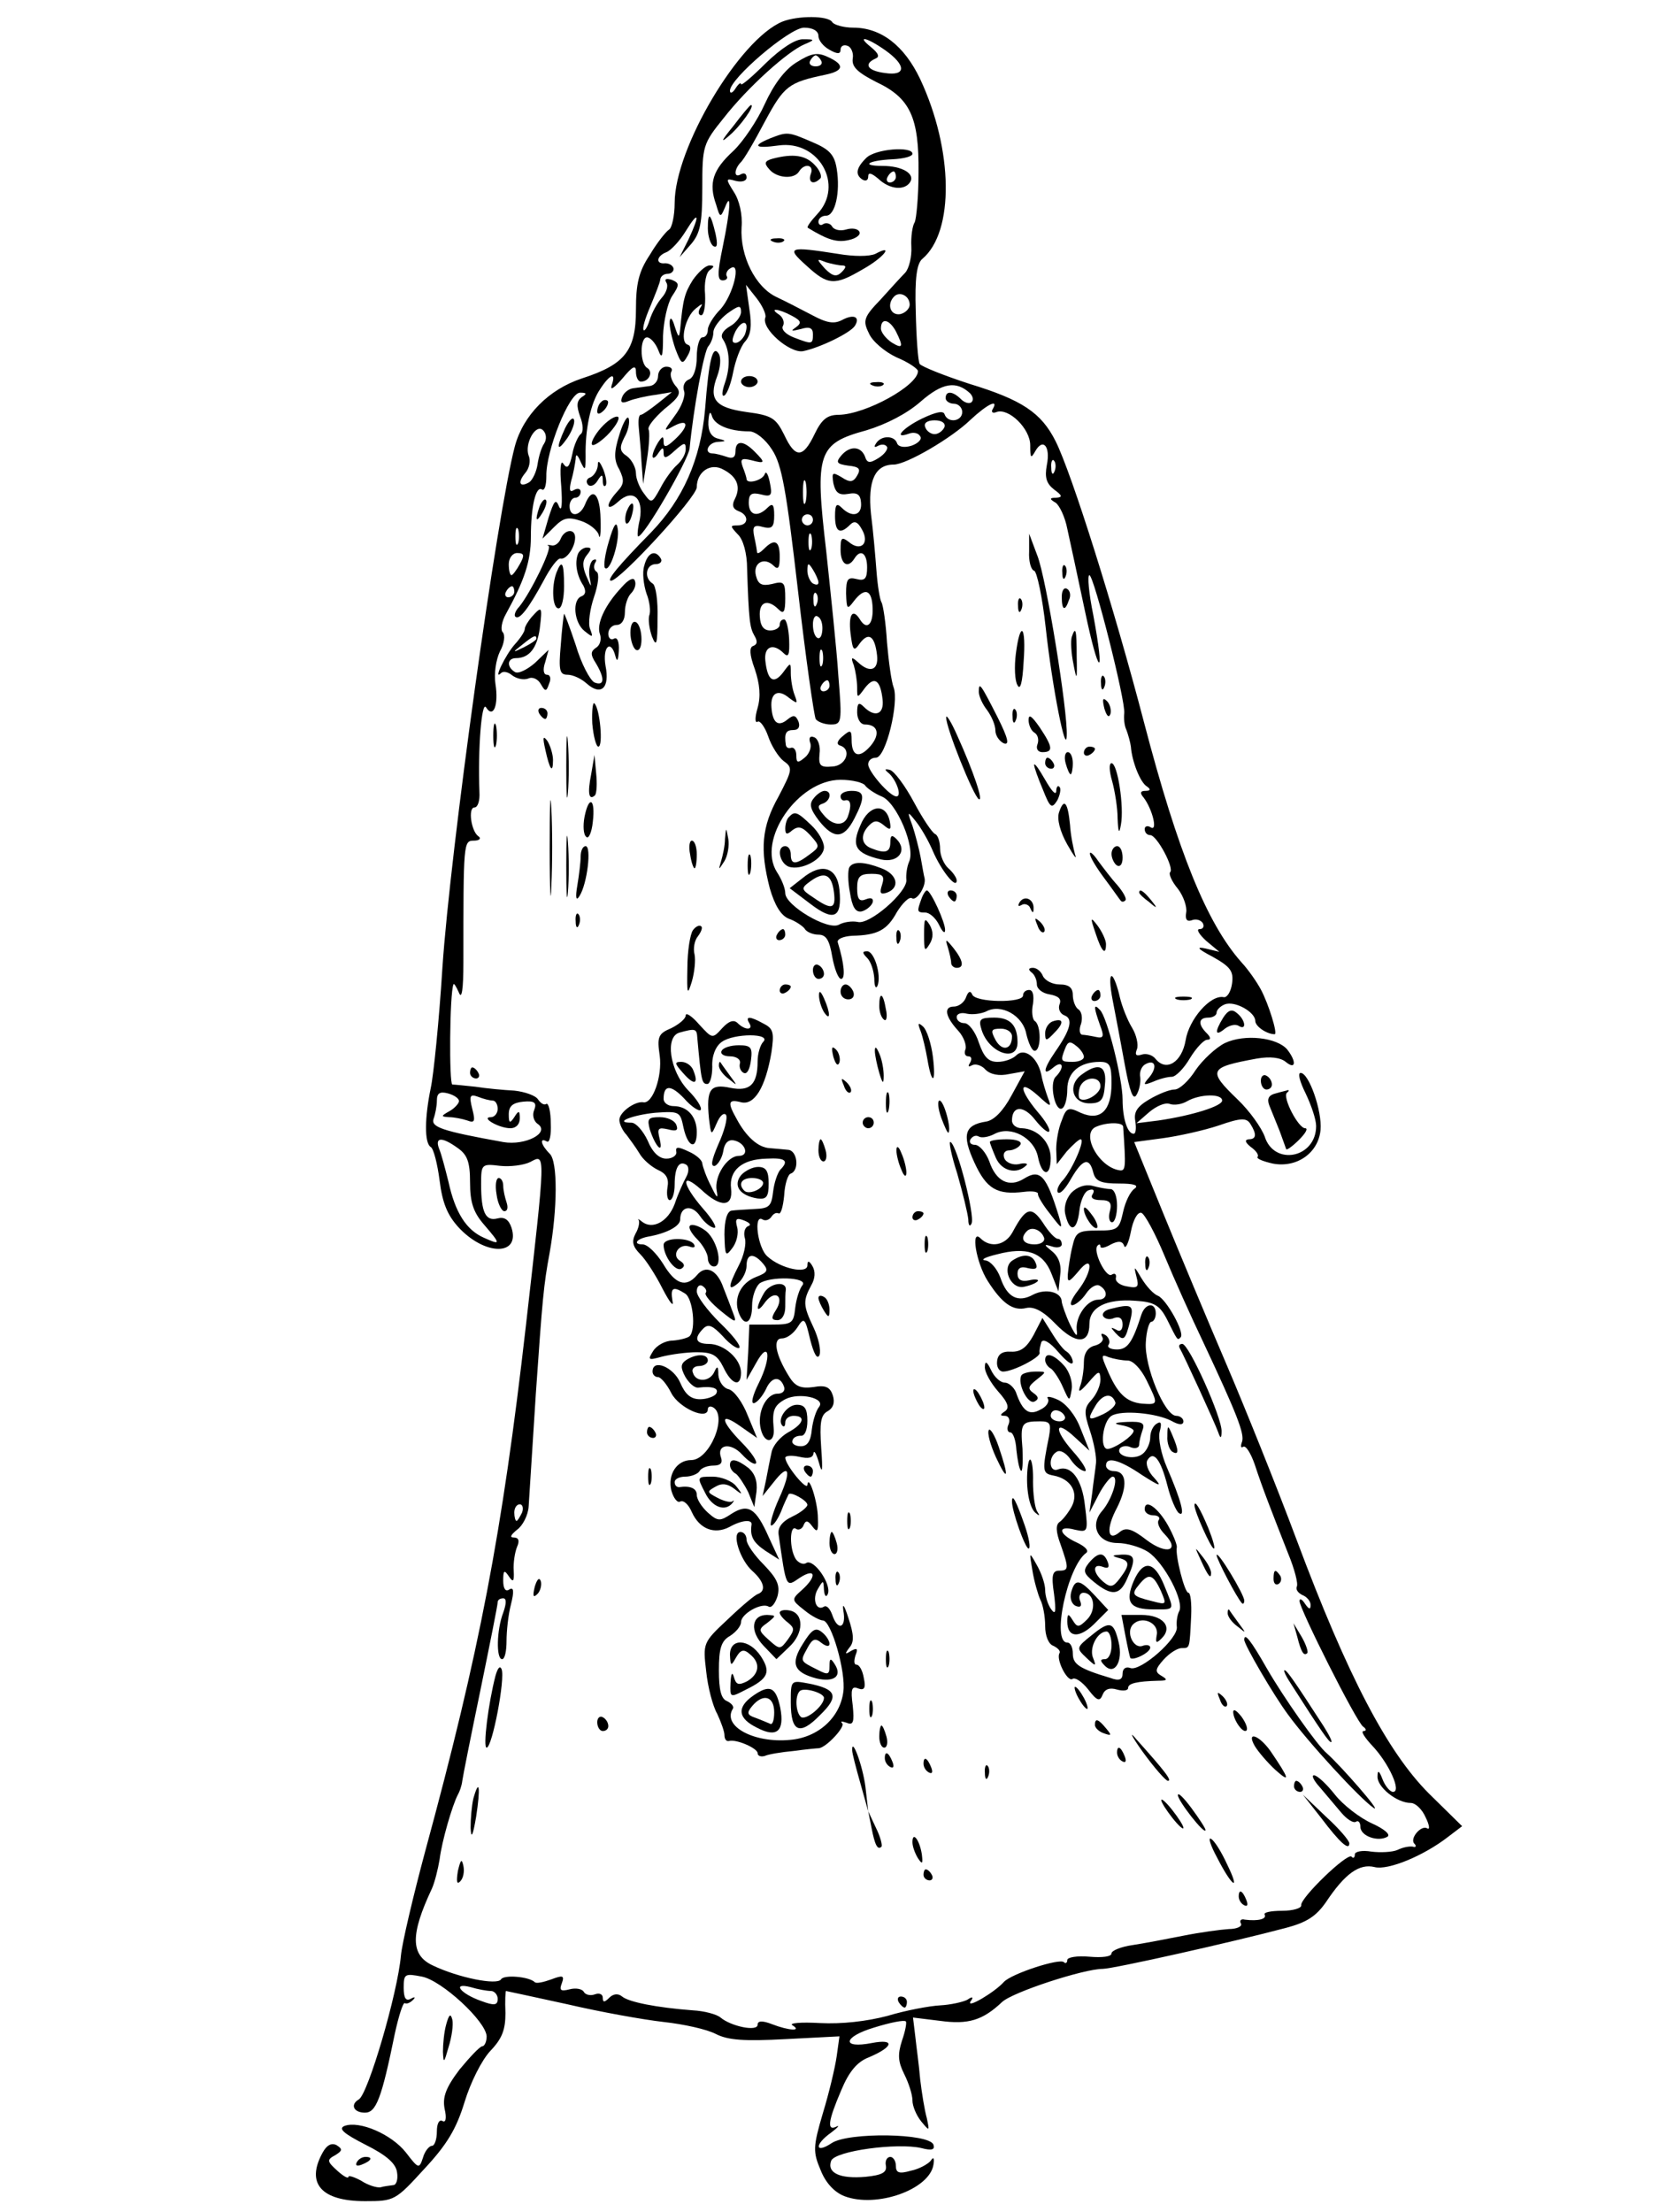 <?xml version="1.0" standalone="no"?>
<!DOCTYPE svg PUBLIC "-//W3C//DTD SVG 20010904//EN"
 "http://www.w3.org/TR/2001/REC-SVG-20010904/DTD/svg10.dtd">
<svg version="1.0" xmlns="http://www.w3.org/2000/svg"
 width="300pt" height="400pt" viewBox="0 0 300 400"
 preserveAspectRatio="xMidYMid meet">
<g transform="translate(0,400) scale(0.1,-0.1)"
fill="#000000" stroke="none">
<path d="M1415 3961 c-78 -32 -195 -229 -195 -328 0 -23 -5 -45 -10 -48 -6 -4
-22 -24 -35 -46 -20 -30 -25 -52 -25 -99 0 -74 -20 -99 -97 -124 -61 -20 -107
-67 -122 -123 -32 -121 -117 -732 -131 -943 -6 -96 -16 -194 -21 -217 -11 -53
-12 -100 0 -107 5 -3 12 -30 16 -61 5 -40 14 -62 34 -84 48 -52 112 -52 96 -1
-5 15 -13 20 -25 17 -22 -6 -30 11 -30 62 0 36 1 37 34 33 18 -2 43 1 55 7 28
15 28 21 -8 -296 -43 -376 -84 -590 -182 -950 -22 -82 -42 -167 -44 -189 -6
-68 -59 -249 -76 -260 -16 -9 -10 -24 11 -24 20 0 30 25 54 143 7 32 15 57 18
55 4 -2 10 1 15 6 5 5 3 6 -4 2 -9 -5 -13 1 -13 20 0 25 2 26 33 20 36 -7 116
-81 117 -108 0 -10 -4 -18 -8 -18 -4 0 -22 -19 -41 -42 -25 -33 -31 -50 -27
-71 4 -17 2 -26 -4 -22 -6 3 -10 -5 -10 -19 0 -14 -4 -26 -9 -26 -5 0 -13 -10
-16 -21 -7 -21 -8 -21 -31 9 -26 33 -84 58 -111 48 -12 -5 -1 -14 38 -34 38
-19 55 -34 57 -50 2 -12 -1 -23 -7 -23 -6 -1 -17 -2 -23 -4 -7 -1 -23 4 -35
12 -13 7 -23 10 -23 7 0 -4 -9 1 -20 11 -19 17 -19 20 -4 28 13 8 14 11 3 18
-9 5 -18 1 -26 -14 -30 -55 -2 -87 77 -87 53 0 55 1 107 58 41 44 58 72 73
121 11 36 31 76 47 93 21 22 27 38 27 68 -1 22 0 40 1 40 1 0 51 -11 111 -24
60 -14 138 -28 174 -32 36 -4 78 -13 95 -22 22 -11 51 -13 126 -9 l97 5 -5
-36 c-3 -21 -14 -67 -25 -103 -18 -61 -18 -70 -4 -103 9 -23 25 -40 43 -47 58
-22 154 12 161 57 2 12 0 15 -5 7 -5 -6 -21 -15 -36 -18 -21 -6 -27 -4 -27 9
0 9 -5 16 -10 16 -6 0 -10 -7 -8 -16 2 -12 -7 -17 -37 -20 -46 -4 -70 7 -62
29 7 18 120 33 163 23 19 -5 25 -3 22 6 -7 21 -154 23 -184 3 -30 -20 -32 -3
-1 19 12 9 16 14 10 11 -18 -9 -16 9 8 65 14 34 29 52 50 60 45 19 48 34 6 26
-56 -11 -53 11 4 28 29 9 54 14 57 11 2 -2 -1 -18 -7 -35 -8 -25 -7 -38 4 -60
8 -16 15 -37 15 -48 0 -10 7 -27 16 -38 15 -18 15 -18 10 6 -4 14 -9 45 -12
70 -2 25 -7 60 -9 79 l-4 33 49 -6 c51 -7 77 1 112 34 19 18 148 60 182 60 19
0 237 49 331 74 38 10 55 21 73 47 34 51 60 70 88 63 24 -6 88 20 133 55 l25
19 -60 59 c-75 75 -147 212 -239 458 -37 99 -95 243 -128 320 -33 77 -84 199
-113 270 l-53 130 52 7 c29 4 74 14 101 23 40 14 50 14 57 3 12 -19 11 -28 -3
-28 -8 -1 -6 -6 4 -14 10 -7 15 -15 12 -18 -2 -3 10 -8 28 -12 43 -8 82 19 86
61 3 34 -21 103 -36 103 -6 0 -1 -17 9 -37 10 -21 19 -47 19 -59 0 -58 -76
-73 -93 -19 -6 16 -27 46 -49 67 -55 53 -52 58 35 74 24 4 42 2 52 -6 18 -15
20 0 3 22 -18 22 -77 29 -113 12 -16 -8 -40 -30 -53 -49 -12 -19 -29 -35 -38
-35 -9 0 -29 -8 -46 -18 -22 -13 -28 -23 -25 -39 2 -13 1 -23 -3 -23 -11 0
-20 27 -20 62 0 37 -28 150 -41 162 -12 13 -11 4 0 -27 8 -21 7 -25 -7 -22 -9
2 -21 4 -25 4 -5 1 -6 10 -2 20 3 11 1 22 -5 26 -5 3 -10 15 -10 26 0 13 -7
19 -24 19 -13 0 -26 7 -30 15 -3 8 -11 15 -18 15 -8 0 -9 -3 -3 -8 6 -4 10
-14 10 -22 0 -8 10 -16 23 -18 16 -3 22 -8 18 -18 -3 -8 1 -17 9 -20 16 -6 11
-26 -17 -66 -22 -32 -23 -45 -3 -28 17 14 21 0 4 -17 -12 -12 -1 -65 12 -57 5
3 9 18 9 34 0 31 22 50 59 50 18 0 21 -6 21 -39 0 -49 -20 -69 -56 -53 -22 11
-26 9 -34 -14 -6 -14 -10 -37 -10 -52 l1 -27 18 23 c11 12 22 22 25 22 9 0
-14 -53 -31 -73 -9 -9 -13 -20 -10 -23 4 -4 14 7 24 25 21 36 33 39 40 11 4
-16 14 -20 47 -20 26 0 36 -3 28 -9 -8 -5 -17 -24 -21 -42 -7 -32 -10 -34 -46
-34 -36 0 -40 -3 -46 -30 -4 -16 -7 -38 -8 -49 -1 -16 2 -15 19 5 27 34 27 1
-1 -35 -11 -14 -16 -26 -10 -26 5 0 17 9 25 21 8 12 19 18 25 14 15 -9 14 -25
-3 -25 -20 0 -41 -30 -39 -54 2 -15 -1 -13 -12 9 -8 17 -14 35 -15 41 0 18
-29 25 -52 13 -27 -15 -47 -5 -59 31 -6 16 -18 30 -27 31 -10 1 0 6 21 11 53
14 83 4 98 -34 l13 -33 3 28 c3 19 -2 34 -14 44 -16 13 -16 14 0 9 9 -3 17 -1
17 4 0 6 -3 10 -7 10 -5 0 -17 13 -27 29 -21 31 -31 28 -55 -17 -13 -24 -40
-29 -58 -11 -18 18 -8 -44 13 -77 26 -41 46 -55 70 -49 14 3 31 -6 53 -29 36
-37 61 -37 61 0 0 30 30 46 83 42 34 -2 44 -8 57 -33 20 -40 19 -39 25 -33 8
8 -26 69 -41 75 -8 3 -21 17 -30 32 -13 22 -14 23 -9 3 5 -19 3 -22 -17 -18
-13 2 -22 9 -20 16 1 6 -2 9 -8 5 -10 -6 -35 44 -25 53 3 3 5 2 5 -2 0 -4 9
-2 19 4 14 7 21 6 24 -3 2 -6 8 5 12 26 4 21 12 36 19 34 6 -2 25 -37 42 -78
17 -41 48 -110 69 -154 62 -132 76 -168 71 -182 -3 -8 -2 -12 2 -9 5 3 14 -12
21 -32 14 -43 31 -86 60 -160 12 -29 19 -56 16 -61 -2 -5 2 -11 10 -15 8 -3
15 -11 15 -18 0 -9 -3 -8 -10 2 -5 8 -10 11 -10 5 0 -14 103 -219 115 -227 6
-4 6 -8 1 -8 -6 0 2 -12 16 -27 30 -32 53 -83 37 -83 -5 0 -14 10 -19 23 -6
16 -9 17 -9 5 -1 -19 35 -48 60 -48 9 0 21 -12 27 -26 7 -14 8 -23 3 -20 -11
7 -33 -19 -23 -28 4 -4 2 -7 -3 -5 -6 1 -18 -1 -28 -6 -9 -4 -31 -5 -47 -3
-17 3 -30 0 -30 -5 0 -6 -3 -8 -6 -4 -8 7 -93 -75 -91 -88 1 -5 -14 -10 -35
-10 -20 0 -34 -3 -31 -7 4 -8 -12 -12 -36 -9 -7 2 -10 -2 -7 -7 3 -5 -7 -10
-22 -10 -15 -1 -52 -6 -82 -12 -30 -6 -72 -14 -92 -17 -21 -3 -38 -10 -38 -15
0 -6 -17 -8 -40 -6 -22 2 -40 -1 -40 -6 0 -5 -3 -7 -6 -4 -7 8 -96 -21 -109
-36 -16 -18 -68 -49 -60 -35 6 8 4 10 -6 3 -8 -4 -30 -9 -49 -10 -19 -1 -62
-9 -95 -19 -38 -10 -83 -15 -122 -13 -35 2 -57 0 -50 -4 18 -11 -6 -10 -37 2
-18 7 -26 6 -26 -1 0 -13 -48 -3 -67 13 -7 6 -30 12 -50 13 -66 5 -116 15
-128 25 -7 6 -16 5 -23 -2 -9 -9 -12 -9 -12 0 0 6 -6 9 -14 6 -8 -3 -17 -1
-20 4 -3 6 -15 8 -26 5 -16 -4 -19 -2 -14 11 5 14 2 15 -19 7 -14 -5 -27 -8
-30 -5 -10 10 -56 14 -61 5 -7 -11 -77 3 -123 25 -41 19 -41 56 -2 139 5 11
11 35 14 53 4 33 23 98 33 117 3 5 7 16 8 25 1 8 16 83 33 165 17 83 31 153
31 158 0 4 4 7 10 7 6 0 6 -9 0 -26 -12 -31 -13 -84 -2 -84 5 0 8 15 8 33 0
17 3 47 8 66 6 24 5 32 -3 27 -7 -5 -11 2 -11 16 0 19 2 20 10 8 8 -12 10 -10
9 10 -1 14 2 33 6 43 5 11 3 17 -6 17 -8 0 -5 5 6 14 10 7 20 26 21 42 1 16 7
108 13 204 12 172 14 196 25 255 14 79 15 165 0 179 -16 16 -19 30 -5 22 5 -3
8 12 7 33 0 21 -4 37 -8 35 -4 -3 -10 1 -15 8 -4 7 -24 14 -43 16 -19 1 -51 4
-70 7 -19 2 -38 4 -42 4 -6 1 -5 164 2 181 1 3 5 -4 10 -15 5 -13 8 6 8 55 0
217 0 220 19 220 10 0 14 4 8 8 -13 9 -19 52 -7 52 6 0 10 12 9 28 -3 78 4
166 12 153 13 -21 23 4 17 42 -3 19 1 44 8 59 8 14 10 30 5 35 -4 4 -2 19 6
33 33 60 45 95 45 139 0 55 9 93 20 86 5 -3 8 8 8 24 -1 45 41 151 61 151 12
0 13 -2 3 -8 -9 -7 -10 -15 -3 -35 6 -15 6 -29 1 -32 -4 -3 -12 -19 -15 -36
-5 -23 -9 -28 -16 -18 -5 9 -7 -7 -4 -41 2 -30 1 -47 -4 -36 -6 15 -9 11 -19
-20 l-11 -38 21 21 c17 17 25 19 49 11 15 -5 30 -17 32 -26 2 -9 4 4 3 30 -1
46 -15 59 -28 26 -9 -22 -28 -24 -28 -3 0 8 5 15 10 15 6 0 10 5 10 11 0 5 -5
7 -12 3 -8 -5 -9 0 -5 17 4 13 7 31 8 39 0 10 3 9 9 -5 8 -17 9 -16 9 10 -1
49 9 96 26 121 18 28 30 32 21 7 -3 -10 5 -4 19 12 19 23 25 26 25 13 0 -10 4
-18 9 -18 15 0 23 18 11 25 -13 8 -13 55 0 55 6 0 15 -10 20 -22 7 -19 9 -14
9 25 1 26 8 58 16 71 14 21 14 24 0 30 -10 3 -14 2 -10 -5 4 -6 0 -18 -8 -27
-8 -9 -18 -27 -22 -40 -4 -13 -9 -21 -11 -19 -3 3 3 22 12 43 9 22 18 44 18
49 1 6 7 10 14 10 6 0 11 5 10 10 -2 6 -9 9 -15 9 -18 -2 -16 13 2 20 8 3 24
20 35 38 24 39 26 30 5 -15 l-16 -32 21 24 c16 19 20 37 20 101 0 76 1 80 39
127 43 55 115 120 146 133 19 8 19 9 -2 9 -14 1 -40 -16 -68 -43 -25 -25 -45
-42 -45 -38 0 4 -5 0 -10 -8 -5 -8 -10 -10 -10 -4 0 22 108 114 134 114 16 0
26 -6 26 -15 0 -8 9 -19 20 -25 14 -8 20 -8 20 0 0 7 6 10 13 7 6 -2 11 -13 9
-23 -2 -15 9 -25 42 -42 62 -29 78 -64 77 -164 0 -44 -4 -84 -7 -90 -4 -6 -7
-26 -6 -44 1 -18 -4 -39 -11 -47 -7 -7 -27 -29 -45 -49 -30 -31 -32 -38 -21
-60 6 -15 29 -34 50 -44 22 -9 39 -21 39 -25 0 -26 -94 -78 -143 -79 -21 0
-31 -8 -44 -35 -21 -44 -35 -44 -55 -1 -15 30 -22 35 -68 41 -57 8 -69 23 -53
65 6 16 7 33 3 40 -11 18 -18 -9 -25 -100 -8 -91 -40 -163 -98 -223 -59 -60
-81 -87 -72 -87 16 0 155 151 155 169 0 28 25 45 48 32 25 -13 32 -31 21 -53
-6 -11 -4 -18 6 -22 20 -7 19 -26 -1 -26 -14 0 -14 -1 0 -16 10 -9 17 -35 17
-62 3 -94 5 -107 13 -121 6 -10 6 -16 -2 -19 -7 -2 -7 -15 3 -42 9 -27 11 -49
5 -70 -5 -17 -5 -28 0 -25 4 3 13 -9 19 -26 6 -18 19 -38 28 -45 17 -12 16
-16 -9 -64 -31 -55 -34 -96 -16 -166 9 -31 20 -49 34 -55 12 -4 25 -13 29 -18
3 -6 15 -11 25 -11 14 0 20 -10 25 -40 4 -22 11 -40 16 -40 8 0 6 27 -6 66 -2
6 10 11 26 12 46 1 63 10 81 43 10 16 22 28 27 25 8 -6 26 21 23 36 -1 3 -4
20 -7 37 -3 16 -10 43 -15 58 -10 27 -9 27 6 8 9 -11 23 -35 31 -54 15 -35 43
-70 43 -53 0 5 -7 15 -15 22 -8 7 -15 23 -15 35 0 13 -4 25 -9 27 -5 2 -22 27
-38 57 -16 30 -36 57 -44 59 -9 2 -10 1 -3 -5 14 -11 26 -43 15 -43 -12 0 -51
45 -51 58 0 7 6 12 14 12 18 0 42 100 32 127 -4 10 -9 47 -12 81 -2 35 -7 68
-10 73 -3 5 -7 30 -9 56 -2 27 -6 73 -10 104 -6 59 7 89 41 89 23 0 105 48
139 81 30 28 52 39 40 19 -3 -5 0 -8 7 -5 22 8 61 -30 61 -60 0 -23 1 -25 9
-11 14 25 28 9 21 -25 -4 -22 -1 -33 13 -44 15 -11 16 -14 4 -15 -12 0 -13 -2
-1 -9 7 -5 17 -26 21 -47 5 -22 19 -88 32 -149 25 -119 37 -126 15 -7 -8 39
-11 72 -7 72 8 0 66 -229 63 -250 -1 -8 0 -22 4 -30 3 -8 7 -22 8 -30 2 -27
17 -65 29 -72 7 -5 7 -8 -3 -8 -9 0 -10 -4 -3 -12 16 -21 26 -62 13 -54 -6 4
-11 2 -11 -3 0 -6 4 -11 10 -11 12 0 44 -60 36 -67 -3 -3 3 -17 14 -30 10 -13
17 -33 15 -43 -2 -12 1 -17 10 -14 7 3 16 1 20 -5 3 -6 1 -11 -6 -11 -6 0 -1
-9 12 -21 l24 -20 -25 6 c-18 4 -14 -1 13 -15 32 -18 38 -26 35 -48 -2 -15 -9
-26 -15 -25 -24 5 -63 -40 -69 -78 -7 -40 -35 -57 -54 -34 -6 8 -18 11 -26 8
-10 -3 -12 0 -8 10 3 8 -1 26 -9 39 -8 13 -18 38 -22 55 -4 18 -10 35 -14 38
-5 2 -4 -17 1 -43 5 -26 15 -78 22 -117 9 -49 15 -65 21 -55 5 8 8 22 7 32 -2
9 2 19 8 23 18 11 24 -3 9 -22 -13 -15 -12 -16 6 -9 11 5 26 9 34 9 7 0 22 15
33 34 11 18 25 33 31 33 7 0 7 4 -1 12 -16 16 -15 28 3 28 8 0 15 4 15 9 0 5
7 12 15 15 18 7 55 -14 55 -30 0 -10 21 -24 35 -24 6 0 -11 55 -25 81 -7 13
-22 35 -35 49 -63 71 -115 200 -176 433 -54 207 -131 451 -160 509 -26 52 -61
75 -156 104 -46 15 -86 31 -90 36 -3 6 -6 48 -7 95 -2 60 2 87 12 95 58 49 56
197 -4 325 -29 61 -71 93 -121 93 -17 0 -35 5 -38 10 -7 12 -62 12 -90 1z
m186 -52 c38 -27 38 -47 -1 -41 -31 4 -39 16 -17 26 8 3 6 9 -7 20 -29 23 -9
19 25 -5z m44 -460 c0 -7 -8 -15 -17 -17 -18 -3 -25 18 -11 32 10 10 28 1 28
-15z m-25 -48 c14 -28 13 -33 -8 -20 -10 7 -19 18 -19 25 0 20 15 17 27 -5z
m134 -112 c5 -5 7 -12 3 -16 -4 -4 -13 -1 -19 5 -15 15 -28 16 -28 2 0 -5 7
-10 15 -10 8 0 15 -7 15 -15 0 -17 -26 -21 -32 -4 -2 7 -16 4 -41 -8 -35 -17
-53 -38 -23 -27 8 3 17 1 20 -5 4 -5 -4 -13 -16 -17 -13 -4 -24 -2 -26 5 -5
14 -29 14 -38 -1 -4 -6 -3 -8 4 -4 6 3 13 3 16 -2 2 -4 -4 -13 -15 -20 -16
-10 -21 -10 -25 3 -8 19 -28 19 -43 1 -10 -12 -8 -15 13 -18 20 -2 23 -6 16
-18 -7 -12 -13 -13 -28 -3 -17 10 -18 9 -15 -11 4 -17 10 -22 27 -19 16 3 22
-1 23 -16 2 -23 -16 -28 -35 -9 -9 9 -12 6 -12 -15 0 -29 9 -34 27 -16 8 8 14
6 22 -9 14 -25 -3 -40 -24 -22 -13 10 -15 8 -15 -14 0 -26 13 -35 25 -16 11
18 23 10 23 -16 0 -20 -4 -25 -19 -21 -16 4 -19 0 -19 -26 1 -29 2 -30 14 -14
20 26 33 21 34 -13 1 -30 -11 -40 -23 -20 -13 21 -21 9 -17 -25 4 -32 6 -34
17 -18 16 21 27 13 31 -22 3 -27 -13 -33 -35 -12 -11 10 -13 9 -7 -6 3 -10 6
-28 6 -40 0 -20 0 -20 14 -1 17 22 28 15 32 -21 3 -27 -14 -33 -34 -13 -9 9
-12 7 -12 -10 0 -12 6 -22 14 -22 24 0 28 -18 10 -39 -20 -23 -34 -19 -34 11
0 18 -2 19 -16 7 -10 -8 -12 -15 -5 -17 22 -7 11 -37 -14 -38 -22 -2 -25 2
-23 23 2 14 -3 28 -10 30 -7 3 -10 -1 -7 -10 3 -7 -1 -20 -10 -27 -12 -10 -15
-10 -15 4 0 9 -4 15 -9 14 -5 -2 -9 0 -10 5 -3 21 0 27 14 27 9 0 12 6 9 15
-5 12 -9 13 -20 4 -17 -14 -27 -6 -29 22 -2 26 12 34 32 17 15 -11 16 -11 10
5 -4 10 -7 28 -7 40 0 20 0 20 -14 1 -17 -22 -28 -15 -32 21 -3 26 14 33 33
14 9 -9 11 -3 10 25 -1 20 -5 36 -9 36 -5 0 -8 -4 -8 -10 0 -5 -8 -10 -17 -10
-12 0 -18 8 -19 25 -2 27 14 33 34 13 9 -9 12 -5 12 20 0 29 -2 32 -24 26 -18
-4 -25 -1 -29 15 -6 23 15 35 32 18 8 -8 11 -4 11 16 0 29 -9 34 -28 15 -7 -7
-12 -10 -13 -7 0 2 -2 15 -5 28 -4 19 -1 23 16 18 16 -4 20 0 20 21 0 20 -3
23 -12 14 -18 -18 -34 -14 -34 9 0 16 5 19 22 15 19 -5 21 -2 16 22 -3 15 -7
21 -9 15 -4 -12 -33 -19 -33 -9 0 2 -3 12 -7 22 -5 14 -2 16 15 12 26 -7 27
-5 6 16 -20 20 -34 20 -34 0 0 -11 -5 -14 -16 -10 -9 3 -20 6 -25 6 -17 0 -9
20 9 21 16 1 16 2 0 6 -12 3 -18 14 -17 31 1 15 3 20 6 11 4 -17 31 -29 68
-29 11 0 29 -14 41 -33 18 -27 26 -74 47 -255 14 -122 29 -226 32 -232 3 -5
16 -10 27 -10 20 0 21 3 14 88 -3 48 -14 150 -22 226 -21 178 -15 194 73 218
36 11 73 30 98 52 39 34 64 38 89 15z m-46 -61 c-3 -7 -11 -13 -18 -13 -7 0
-15 6 -17 13 -3 7 4 12 17 12 13 0 20 -5 18 -12z m-724 -30 c-5 -7 -10 -24
-12 -38 -2 -13 -9 -28 -15 -32 -17 -10 -22 -1 -7 17 7 8 10 22 6 31 -8 22 13
59 26 46 6 -6 7 -16 2 -24z m923 -50 c-3 -8 -6 -5 -6 6 -1 11 2 17 5 13 3 -3
4 -12 1 -19z m-450 -55 c-3 -10 -5 -2 -5 17 0 19 2 27 5 18 2 -10 2 -26 0 -35z
m13 -33 c0 -5 -4 -10 -10 -10 -5 0 -10 5 -10 10 0 6 5 10 10 10 6 0 10 -4 10
-10z m-533 -42 c-3 -7 -5 -2 -5 12 0 14 2 19 5 13 2 -7 2 -19 0 -25z m530 -10
c-3 -7 -5 -2 -5 12 0 14 2 19 5 13 2 -7 2 -19 0 -25z m-527 -28 c-6 -11 -13
-20 -15 -20 -3 0 -5 9 -5 20 0 11 7 20 15 20 13 0 14 -4 5 -20z m540 -33 c0
-5 -4 -5 -10 -2 -5 3 -10 14 -10 23 0 15 2 15 10 2 5 -8 10 -19 10 -23z m-550
-17 c0 -5 -5 -10 -11 -10 -5 0 -7 5 -4 10 3 6 8 10 11 10 2 0 4 -4 4 -10z
m547 -22 c-3 -8 -6 -5 -6 6 -1 11 2 17 5 13 3 -3 4 -12 1 -19z m10 -48 c-2
-24 -17 -15 -17 11 0 11 4 18 9 14 6 -3 9 -14 8 -25z m0 -62 c-3 -7 -5 -2 -5
12 0 14 2 19 5 13 2 -7 2 -19 0 -25z m13 -38 c0 -5 -5 -10 -11 -10 -5 0 -7 5
-4 10 3 6 8 10 11 10 2 0 4 -4 4 -10z m65 -181 c4 -5 17 -14 29 -19 27 -10 62
-92 50 -118 -4 -9 -6 -24 -5 -33 2 -22 -67 -82 -88 -76 -10 2 -25 0 -34 -5
-20 -11 -97 35 -97 57 0 9 -7 26 -15 38 -37 58 38 167 115 167 21 0 42 -5 45
-11z m395 -490 c0 -5 -9 -9 -20 -9 -22 0 -23 1 -14 24 5 13 9 14 20 5 8 -6 14
-15 14 -20z m-1130 -80 c0 -4 -8 -13 -17 -18 -16 -9 -16 -10 -1 -11 9 0 24 -3
33 -6 13 -5 15 -2 9 21 -6 24 -4 27 10 22 10 -4 22 -7 27 -7 5 0 9 -7 9 -15 0
-8 -6 -15 -12 -15 -20 0 14 -20 35 -20 10 0 17 7 17 18 0 14 -2 15 -10 2 -8
-12 -10 -11 -10 5 0 15 7 21 26 23 21 2 25 -2 20 -15 -4 -9 -1 -20 6 -25 24
-16 -22 -40 -62 -33 -111 20 -131 27 -126 42 3 8 6 23 6 33 0 13 5 17 20 13
11 -3 20 -9 20 -14z m1380 1 c0 -10 -54 -27 -115 -36 l-40 -5 23 20 c13 11 29
18 37 15 8 -3 22 -1 32 5 23 13 63 14 63 1z m-179 -47 c5 -74 5 -81 -7 -79
-38 6 -71 68 -41 79 19 8 47 8 48 0z m-1203 -39 c17 -12 22 -25 22 -62 0 -36
6 -54 25 -76 31 -36 31 -38 0 -24 -32 14 -52 46 -64 101 -6 24 -13 51 -17 60
-8 21 5 22 34 1z m1060 -162 c2 -7 -6 -12 -17 -12 -21 0 -27 11 -14 24 9 9 26
2 31 -12z m-944 -497 c-4 -8 -8 -15 -10 -15 -2 0 -4 7 -4 15 0 8 4 15 10 15 5
0 7 -7 4 -15z m-56 -865 c6 0 12 -7 12 -14 0 -12 -6 -13 -30 -4 -37 13 -54 34
-19 25 13 -4 30 -7 37 -7z"/>
<path d="M1471 2556 c-8 -10 -6 -19 10 -40 27 -34 45 -33 64 4 20 39 19 50 -5
50 -11 0 -20 -4 -20 -10 0 -5 4 -9 9 -7 10 2 11 -11 4 -30 -7 -18 -28 -16 -44
4 -11 13 -11 17 -1 20 14 5 17 23 3 23 -5 0 -14 -6 -20 -14z"/>
<path d="M1556 2508 c-17 -38 -9 -51 37 -62 31 -7 49 16 28 37 -8 8 -11 7 -11
-6 0 -18 -9 -21 -34 -11 -19 7 -21 25 -4 42 9 9 15 9 26 0 12 -10 14 -9 11 7
-7 34 -38 30 -53 -7z"/>
<path d="M1427 2523 c-4 -3 -7 -13 -7 -21 0 -11 3 -12 13 -3 11 8 18 6 32 -9
18 -20 18 -21 -1 -35 -25 -19 -34 -19 -34 0 0 8 -4 15 -10 15 -16 0 -11 -30 6
-37 23 -8 64 14 64 35 0 10 -10 28 -23 40 -25 24 -30 26 -40 15z"/>
<path d="M1536 2432 c-3 -5 -3 -26 1 -46 4 -26 10 -36 21 -34 8 2 17 9 20 16
2 7 -2 10 -12 6 -12 -5 -16 0 -16 20 0 21 5 26 26 26 21 0 24 -4 19 -20 -5
-15 -3 -18 9 -14 24 9 19 33 -10 44 -31 12 -51 13 -58 2z"/>
<path d="M1451 2412 l-23 -18 37 -28 c43 -33 58 -26 53 25 -4 41 -32 50 -67
21z m57 -25 c4 -31 -4 -33 -37 -10 -23 15 -23 17 -5 30 25 18 38 12 42 -20z"/>
<path d="M1440 3887 c-21 -13 -41 -40 -57 -75 -13 -29 -39 -68 -57 -85 -37
-34 -45 -58 -31 -97 7 -24 8 -24 16 -5 12 31 10 -3 -4 -71 -10 -48 -10 -61 0
-61 6 0 10 4 7 8 -2 4 1 11 7 14 20 13 5 -48 -18 -74 -13 -13 -23 -30 -23 -37
0 -8 -4 -14 -10 -14 -5 0 -10 -16 -10 -35 0 -22 -6 -38 -14 -41 -8 -3 -12 -12
-9 -21 3 -8 -4 -28 -17 -45 -21 -29 -21 -29 -1 -18 27 14 27 -1 1 -25 -15 -14
-20 -15 -20 -4 0 11 -2 11 -10 -1 -5 -8 -10 -19 -10 -25 0 -5 5 -3 10 5 8 12
10 12 10 1 0 -11 5 -10 20 4 17 15 20 16 20 3 0 -9 -7 -21 -16 -29 -8 -7 -22
-26 -30 -42 -15 -27 -16 -28 -29 -10 -8 10 -15 27 -15 37 0 10 -7 24 -16 31
-14 9 -14 16 -5 34 7 12 10 27 8 34 -2 7 -10 -6 -17 -29 -10 -32 -10 -46 0
-63 9 -19 9 -26 -4 -40 -22 -24 -20 -38 2 -18 26 24 46 7 39 -32 -4 -17 -5
-31 -3 -31 11 0 90 137 93 159 7 72 26 177 34 185 5 6 9 17 9 25 0 9 12 24 25
34 21 15 25 16 25 3 0 -8 -9 -20 -20 -26 -12 -7 -18 -16 -13 -23 13 -20 14
-50 4 -79 -6 -17 -6 -26 -1 -23 5 3 12 22 16 43 4 20 13 45 21 54 11 12 13 29
8 60 l-6 43 19 -24 c11 -14 18 -30 16 -35 -8 -20 44 -65 68 -61 30 6 86 33 94
46 10 16 -2 22 -24 10 -14 -7 -27 -5 -53 9 -19 10 -48 25 -65 33 -38 18 -66
74 -63 126 2 23 -4 49 -14 64 -15 24 -15 25 3 20 12 -3 20 0 20 6 0 7 -4 9
-10 6 -13 -8 -13 8 -1 21 6 5 25 38 44 74 35 65 43 71 110 85 33 7 35 18 4 32
-19 9 -30 7 -57 -10z m45 3 c3 -5 -1 -10 -10 -10 -9 0 -13 5 -10 10 3 6 8 10
10 10 2 0 7 -4 10 -10z m-53 -461 c17 -9 18 -13 7 -21 -10 -7 -8 -7 9 -3 16 5
22 2 22 -9 0 -19 -1 -19 -35 -6 -15 6 -23 15 -19 21 3 6 0 15 -7 20 -20 13 -1
11 23 -2z m-85 -34 c-4 -8 -11 -15 -17 -15 -7 0 -7 6 0 21 13 23 26 19 17 -6z"/>
<path d="M1326 3772 c-22 -27 -24 -32 -7 -17 20 17 47 55 39 55 -2 0 -16 -17
-32 -38z"/>
<path d="M1393 3750 c-34 -14 -28 -19 15 -13 73 10 119 -72 70 -124 -12 -13
-20 -24 -17 -25 36 -22 53 -27 74 -22 14 3 22 10 19 15 -3 6 -14 7 -24 4 -10
-3 -21 -1 -25 5 -3 6 -11 8 -16 5 -5 -4 -9 -1 -9 4 0 6 6 11 14 11 16 0 26 42
19 85 -4 25 -13 35 -44 48 -44 19 -45 19 -76 7z"/>
<path d="M1566 3714 c-18 -18 -20 -30 -6 -39 6 -3 10 -1 10 6 0 8 6 6 18 -4
21 -20 48 -22 58 -6 9 15 -15 29 -50 29 -41 0 -26 10 18 12 20 1 36 5 36 10 0
14 -68 9 -84 -8z m54 -34 c0 -5 -5 -10 -11 -10 -5 0 -7 5 -4 10 3 6 8 10 11
10 2 0 4 -4 4 -10z"/>
<path d="M1397 3713 c-14 -4 -16 -8 -6 -19 13 -16 45 -19 54 -4 10 16 28 12
21 -5 -5 -15 5 -20 17 -8 4 3 0 15 -10 25 -16 17 -38 21 -76 11z"/>
<path d="M1280 3587 c0 -14 5 -29 10 -32 7 -4 8 3 4 22 -9 38 -14 42 -14 10z"/>
<path d="M1398 3563 c7 -3 16 -2 19 1 4 3 -2 6 -13 5 -11 0 -14 -3 -6 -6z"/>
<path d="M1458 3520 c39 -36 51 -37 102 -7 38 21 58 47 23 28 -11 -5 -39 -5
-68 0 -89 14 -94 12 -57 -21z m65 0 c8 0 7 -4 -1 -12 -9 -9 -16 -8 -30 6 -16
18 -16 19 1 12 10 -3 24 -6 30 -6z"/>
<path d="M1253 3494 c-15 -24 -18 -35 -23 -89 -2 -17 -3 -16 -10 5 -4 14 -8
18 -9 9 -1 -9 4 -31 10 -49 11 -29 13 -30 22 -14 7 12 7 19 0 21 -14 5 -4 50
15 65 12 10 14 10 8 1 -4 -7 -3 -13 2 -13 5 0 8 17 7 38 -2 20 2 40 9 44 8 6
8 8 -1 8 -7 0 -20 -12 -30 -26z"/>
<path d="M1190 3320 c0 -9 -7 -17 -15 -18 -8 -1 -22 -3 -30 -4 -8 -1 -17 -8
-20 -16 -4 -10 0 -12 12 -7 10 4 32 9 48 11 l30 5 -25 -20 c-14 -11 -28 -21
-31 -21 -4 0 -5 -10 -4 -22 1 -13 4 -41 5 -63 l3 -40 7 45 c4 25 5 49 3 53 -3
5 10 21 28 37 29 23 32 30 20 43 -7 9 -10 20 -7 25 3 5 -1 9 -9 9 -8 0 -15 -8
-15 -17z"/>
<path d="M1340 3310 c0 -5 7 -10 15 -10 8 0 15 5 15 10 0 6 -7 10 -15 10 -8 0
-15 -4 -15 -10z"/>
<path d="M1578 3303 c7 -3 16 -2 19 1 4 3 -2 6 -13 5 -11 0 -14 -3 -6 -6z"/>
<path d="M1087 3273 c-4 -3 -7 -11 -7 -17 0 -6 5 -5 12 2 6 6 9 14 7 17 -3 3
-9 2 -12 -2z"/>
<path d="M1022 3226 c-17 -37 -15 -45 4 -18 8 12 14 27 12 33 -2 6 -9 -1 -16
-15z"/>
<path d="M1091 3231 c-12 -12 -21 -27 -21 -33 0 -7 12 0 27 14 15 15 24 30 21
34 -4 3 -16 -4 -27 -15z"/>
<path d="M1081 3158 c-1 -9 -7 -18 -13 -21 -7 -2 -9 -8 -5 -13 4 -5 12 -2 17
6 8 13 10 13 10 1 0 -8 2 -12 5 -9 3 3 1 16 -4 29 -7 16 -10 18 -10 7z"/>
<path d="M976 3085 c-9 -26 -7 -32 5 -12 6 10 9 21 6 23 -2 3 -7 -2 -11 -11z"/>
<path d="M1133 3075 c-3 -9 -3 -18 -1 -21 3 -3 8 4 11 16 6 23 -1 27 -10 5z"/>
<path d="M1101 3021 c-7 -23 -10 -45 -7 -48 9 -9 27 49 23 71 -2 15 -7 8 -16
-23z"/>
<path d="M1014 3026 c-3 -8 -11 -14 -17 -12 -7 1 -9 1 -5 -1 7 -4 -32 -84 -53
-110 -7 -7 -10 -16 -7 -18 7 -7 24 15 51 65 12 23 26 42 31 40 10 -2 26 20 26
38 0 17 -19 15 -26 -2z"/>
<path d="M1861 3003 c-1 -17 3 -33 9 -35 5 -1 15 -48 21 -103 12 -110 37 -234
38 -195 2 44 -37 284 -53 325 l-15 40 0 -32z"/>
<path d="M1045 2998 c-6 -16 -2 -39 10 -57 5 -10 4 -16 -3 -19 -18 -6 -14 -48
5 -63 15 -12 16 -12 10 4 -4 10 0 36 7 57 8 23 10 43 5 46 -5 3 -6 10 -3 16 4
6 2 8 -4 5 -5 -4 -8 -17 -6 -30 4 -21 4 -21 -6 2 -7 17 -7 27 1 37 9 11 9 14
0 14 -6 0 -14 -6 -16 -12z"/>
<path d="M1165 2977 c-4 -12 -1 -35 4 -50 6 -15 8 -33 5 -40 -2 -7 0 -24 5
-38 8 -20 10 -14 10 33 1 31 -3 60 -9 63 -16 10 -12 35 6 35 8 0 12 5 9 10
-10 17 -24 11 -30 -13z"/>
<path d="M1006 2964 c-9 -25 -7 -64 4 -64 6 0 10 18 10 40 0 43 -4 50 -14 24z"/>
<path d="M1921 2964 c0 -11 3 -14 6 -6 3 7 2 16 -1 19 -3 4 -6 -2 -5 -13z"/>
<path d="M1124 2938 c-31 -33 -46 -67 -39 -85 3 -9 0 -20 -7 -24 -10 -7 -11
-12 0 -29 16 -27 15 -41 -3 -34 -8 4 -24 34 -34 68 -11 33 -21 59 -21 56 -1
-3 -4 -29 -6 -57 -4 -45 -2 -53 12 -53 10 0 25 -7 35 -16 26 -23 42 -8 34 32
-6 35 10 49 18 17 3 -11 5 -7 6 10 1 17 -3 26 -9 22 -5 -3 -10 1 -10 9 0 9 7
16 15 16 9 0 15 9 15 23 0 13 5 28 11 34 6 6 10 16 7 23 -2 7 -12 2 -24 -12z"/>
<path d="M1920 2921 c0 -25 6 -27 13 -6 4 8 2 17 -3 20 -6 4 -10 -3 -10 -14z"/>
<path d="M1841 2904 c0 -11 3 -14 6 -6 3 7 2 16 -1 19 -3 4 -6 -2 -5 -13z"/>
<path d="M962 2885 c-7 -8 -13 -18 -13 -22 0 -5 -8 -17 -18 -28 -17 -19 -40
-67 -25 -52 4 4 13 2 20 -4 8 -6 20 -9 29 -6 8 4 18 -1 23 -10 8 -14 10 -14
15 1 4 9 2 16 -4 16 -6 0 -8 9 -3 23 l6 22 -25 -24 c-14 -12 -30 -20 -36 -16
-15 9 -14 25 2 25 24 0 38 18 43 53 5 41 4 42 -14 22z m8 -40 c0 -2 -10 -9
-22 -15 -22 -11 -22 -10 -4 4 21 17 26 19 26 11z"/>
<path d="M1140 2856 c0 -14 5 -28 10 -31 6 -3 10 5 10 19 0 14 -4 28 -10 31
-6 3 -10 -5 -10 -19z"/>
<path d="M1837 2818 c-3 -23 -2 -49 3 -57 5 -10 9 5 11 42 5 66 -6 77 -14 15z"/>
<path d="M1938 2848 c-2 -7 -1 -29 3 -48 6 -32 7 -31 6 13 0 49 -2 56 -9 35z"/>
<path d="M1991 2764 c0 -11 3 -14 6 -6 3 7 2 16 -1 19 -3 4 -6 -2 -5 -13z"/>
<path d="M1770 2749 c0 -8 7 -23 15 -33 8 -11 15 -27 15 -37 0 -9 7 -19 15
-23 11 -4 8 9 -11 47 -31 61 -34 65 -34 46z"/>
<path d="M1997 2719 c4 -13 8 -18 11 -10 2 7 -1 18 -6 23 -8 8 -9 4 -5 -13z"/>
<path d="M1071 2692 c2 -23 7 -42 11 -42 9 0 3 68 -7 78 -3 4 -5 -13 -4 -36z"/>
<path d="M975 2710 c3 -5 8 -10 11 -10 2 0 4 5 4 10 0 6 -5 10 -11 10 -5 0 -7
-4 -4 -10z"/>
<path d="M1831 2704 c0 -11 3 -14 6 -6 3 7 2 16 -1 19 -3 4 -6 -2 -5 -13z"/>
<path d="M1711 2703 c-1 -17 49 -142 59 -148 9 -5 -10 51 -39 115 -11 25 -20
39 -20 33z"/>
<path d="M1860 2698 c0 -9 5 -20 11 -23 6 -4 8 -13 5 -21 -3 -8 1 -14 9 -14
20 0 19 9 -5 45 -14 20 -20 25 -20 13z"/>
<path d="M892 2670 c0 -19 2 -27 5 -17 2 9 2 25 0 35 -3 9 -5 1 -5 -18z"/>
<path d="M1024 2615 c0 -49 1 -71 3 -48 2 23 2 64 0 90 -2 26 -3 8 -3 -42z"/>
<path d="M986 2645 c8 -37 14 -45 14 -19 0 10 -5 26 -10 34 -8 11 -9 7 -4 -15z"/>
<path d="M1960 2639 c0 -5 5 -7 10 -4 6 3 10 8 10 11 0 2 -4 4 -10 4 -5 0 -10
-5 -10 -11z"/>
<path d="M1927 2620 c3 -11 7 -20 9 -20 2 0 4 9 4 20 0 11 -4 20 -9 20 -5 0
-7 -9 -4 -20z"/>
<path d="M1069 2600 c-7 -35 -4 -48 7 -38 3 4 4 21 2 40 l-3 33 -6 -35z"/>
<path d="M1890 2620 c0 -5 5 -10 11 -10 5 0 7 5 4 10 -3 6 -8 10 -11 10 -2 0
-4 -4 -4 -10z"/>
<path d="M1870 2617 c0 -4 7 -24 16 -45 13 -33 16 -35 26 -19 5 10 7 21 4 24
-3 4 -6 0 -6 -8 -1 -8 -9 2 -20 21 -11 19 -19 31 -20 27z"/>
<path d="M2011 2588 c5 -18 10 -49 10 -68 1 -26 3 -29 6 -11 6 32 -6 111 -17
111 -5 0 -4 -15 1 -32z"/>
<path d="M994 2465 c0 -77 2 -107 3 -67 2 40 2 103 0 140 -2 37 -3 4 -3 -73z"/>
<path d="M1057 2523 c-3 -16 -2 -32 3 -36 4 -5 10 7 12 27 5 42 -7 49 -15 9z"/>
<path d="M1915 2531 c-4 -12 2 -35 15 -58 12 -21 18 -29 14 -18 -3 11 -8 35
-9 53 -4 42 -11 50 -20 23z"/>
<path d="M1024 2435 c0 -49 1 -71 3 -48 2 23 2 64 0 90 -2 26 -3 8 -3 -42z"/>
<path d="M1311 2483 c0 -12 -4 -30 -7 -40 -5 -17 -5 -17 6 0 6 10 9 28 7 40
-4 22 -4 22 -6 0z"/>
<path d="M1248 2455 c2 -14 6 -25 8 -25 2 0 4 11 4 25 0 14 -4 25 -9 25 -4 0
-6 -11 -3 -25z"/>
<path d="M1050 2451 c0 -10 -3 -34 -6 -52 -4 -23 -2 -29 4 -19 14 22 22 90 11
90 -5 0 -9 -8 -9 -19z"/>
<path d="M2010 2456 c0 -8 5 -18 10 -21 6 -3 10 3 10 14 0 12 -4 21 -10 21 -5
0 -10 -6 -10 -14z"/>
<path d="M1352 2435 c0 -16 2 -22 5 -12 2 9 2 23 0 30 -3 6 -5 -1 -5 -18z"/>
<path d="M1971 2457 c-1 -5 11 -25 26 -45 15 -20 28 -39 30 -41 2 -2 5 -2 8 1
3 3 -4 15 -14 27 -11 12 -26 32 -35 44 -8 12 -15 18 -15 14z"/>
<path d="M1666 2374 c-8 -22 -8 -24 7 -24 8 0 19 -10 25 -22 6 -13 11 -17 11
-10 1 13 -26 72 -33 72 -2 0 -7 -7 -10 -16z"/>
<path d="M1715 2380 c3 -5 8 -10 11 -10 2 0 4 5 4 10 0 6 -5 10 -11 10 -5 0
-7 -4 -4 -10z"/>
<path d="M2060 2386 c0 -2 8 -10 18 -17 15 -13 16 -12 3 4 -13 16 -21 21 -21
13z"/>
<path d="M1844 2369 c-4 -7 -3 -9 4 -5 5 3 13 0 15 -6 4 -9 6 -10 6 -1 1 17
-16 25 -25 12z"/>
<path d="M1041 2334 c0 -11 3 -14 6 -6 3 7 2 16 -1 19 -3 4 -6 -2 -5 -13z"/>
<path d="M1671 2310 c0 -29 1 -32 10 -17 7 11 7 23 0 35 -9 14 -10 11 -10 -18z"/>
<path d="M1876 2327 c3 -10 9 -15 12 -12 3 3 0 11 -7 18 -10 9 -11 8 -5 -6z"/>
<path d="M1981 2313 c11 -34 19 -42 19 -20 0 7 -7 22 -15 33 -13 17 -14 16 -4
-13z"/>
<path d="M1253 2318 c-5 -7 -10 -38 -10 -68 -1 -48 0 -51 8 -25 5 17 7 39 5
49 -3 11 0 26 6 33 6 8 9 16 6 18 -3 3 -10 0 -15 -7z"/>
<path d="M1405 2310 c-3 -5 -1 -10 4 -10 6 0 11 5 11 10 0 6 -2 10 -4 10 -3 0
-8 -4 -11 -10z"/>
<path d="M1621 2304 c0 -11 3 -14 6 -6 3 7 2 16 -1 19 -3 4 -6 -2 -5 -13z"/>
<path d="M1714 2287 c3 -10 6 -23 6 -28 0 -5 5 -9 10 -9 14 0 12 13 -6 36 -14
17 -15 17 -10 1z"/>
<path d="M1568 2268 c7 -7 12 -23 13 -37 0 -15 3 -20 6 -13 7 19 -6 62 -19 62
-9 0 -9 -3 0 -12z"/>
<path d="M1470 2246 c0 -9 5 -16 10 -16 6 0 10 4 10 9 0 6 -4 13 -10 16 -5 3
-10 -1 -10 -9z"/>
<path d="M1410 2209 c0 -5 5 -7 10 -4 6 3 10 8 10 11 0 2 -4 4 -10 4 -5 0 -10
-5 -10 -11z"/>
<path d="M1520 2207 c0 -8 6 -14 14 -14 8 0 12 6 9 14 -3 7 -9 13 -14 13 -5 0
-9 -6 -9 -13z"/>
<path d="M1481 2200 c0 -8 4 -22 9 -30 12 -18 12 -2 0 25 -6 13 -9 15 -9 5z"/>
<path d="M1747 2197 c-3 -9 -13 -17 -22 -17 -19 0 -16 -18 8 -44 10 -11 15
-26 13 -33 -3 -7 -1 -13 5 -13 6 0 7 -5 3 -12 -4 -6 -3 -8 4 -4 6 3 17 0 24
-8 9 -9 25 -12 43 -8 l28 5 -24 -44 c-15 -28 -32 -45 -46 -47 -39 -6 -44 -24
-21 -74 22 -48 41 -59 90 -53 15 2 26 0 25 -4 -1 -3 9 -20 22 -36 22 -29 23
-29 16 -5 -23 75 -34 87 -63 69 -27 -17 -51 -5 -63 31 -6 16 -18 30 -26 30 -8
0 -11 5 -8 10 4 6 10 8 15 5 5 -3 18 -1 29 5 29 15 71 -7 78 -42 7 -35 23 -37
23 -2 0 29 -24 53 -52 54 -10 0 -18 6 -18 14 0 27 21 28 42 1 11 -14 23 -24
25 -21 3 3 -6 19 -21 36 -34 41 -34 60 1 29 23 -21 25 -22 18 -4 -4 11 -10 30
-12 42 -7 32 -31 49 -45 35 -7 -7 -22 -12 -34 -12 -17 0 -25 9 -34 35 -6 19
-18 35 -26 35 -8 0 -14 5 -14 11 0 6 8 9 19 6 10 -2 25 0 34 4 27 15 67 -7 73
-41 4 -16 10 -30 15 -30 12 0 12 47 0 54 -4 3 -6 17 -3 31 2 15 0 25 -7 25 -6
0 -11 -4 -11 -10 0 -14 -87 -13 -92 2 -3 7 -7 6 -11 -5z"/>
<path d="M1975 2200 c-3 -5 -1 -10 4 -10 6 0 11 5 11 10 0 6 -2 10 -4 10 -3 0
-8 -4 -11 -10z"/>
<path d="M1590 2181 c0 -11 4 -22 9 -25 4 -3 6 6 3 19 -5 30 -12 33 -12 6z"/>
<path d="M2128 2193 c6 -2 18 -2 25 0 6 3 1 5 -13 5 -14 0 -19 -2 -12 -5z"/>
<path d="M2212 2160 c-16 -26 -15 -35 3 -20 8 6 19 9 25 5 15 -9 12 11 -3 23
-9 8 -16 6 -25 -8z"/>
<path d="M1240 2164 c0 -6 -12 -16 -26 -23 -24 -10 -26 -16 -21 -50 5 -37 -13
-88 -30 -84 -15 2 -43 -18 -43 -32 0 -7 6 -20 13 -27 6 -8 17 -23 23 -33 6
-11 21 -24 33 -30 16 -7 21 -16 18 -32 -2 -13 0 -23 4 -23 5 0 9 13 9 28 0 31
8 44 21 36 5 -3 5 -13 0 -22 -5 -9 -15 -31 -21 -49 -12 -32 -40 -47 -59 -32
-6 5 -9 6 -6 3 2 -4 0 -15 -6 -25 -7 -14 -5 -23 9 -37 10 -10 28 -38 40 -62
13 -25 21 -35 18 -22 -4 24 1 27 23 13 14 -9 20 -65 8 -77 -3 -3 -17 -7 -31
-8 -13 0 -29 -9 -35 -19 -10 -16 -9 -17 16 -10 16 4 44 8 63 8 28 0 37 -5 48
-27 15 -32 32 -37 32 -10 0 25 -31 52 -58 52 -24 0 -28 10 -10 28 9 9 17 5 35
-14 13 -15 27 -24 30 -21 3 4 -13 24 -36 46 -22 22 -41 47 -41 56 0 9 5 13 10
10 6 -4 9 -9 6 -13 -2 -4 10 -18 27 -32 27 -22 30 -23 23 -5 -4 11 -12 32 -18
47 -11 32 -32 42 -48 22 -20 -23 -39 -16 -61 21 -12 19 -28 35 -37 35 -18 0
-11 10 10 14 34 6 58 19 58 31 0 24 21 28 36 6 8 -12 20 -21 26 -21 5 0 -4 16
-21 35 -38 44 -41 68 -3 34 35 -33 58 -32 54 2 -4 33 20 53 64 54 35 2 41 -4
25 -20 -5 -6 -11 -23 -13 -40 -3 -26 -7 -30 -33 -31 -16 -1 -36 -2 -42 -3 -8
-1 -13 -17 -13 -43 1 -39 2 -41 14 -25 8 10 12 27 9 38 -4 15 -2 18 13 12 10
-4 13 -8 7 -10 -6 -2 -9 -12 -6 -22 3 -10 -2 -32 -11 -49 -20 -39 -20 -48 -1
-32 8 7 15 21 15 31 0 23 13 24 30 4 10 -12 8 -16 -13 -24 -28 -11 -41 -39
-31 -65 10 -26 24 -19 24 13 0 16 6 33 13 40 18 14 90 12 78 -3 -5 -6 -11 -24
-13 -41 -3 -28 -6 -30 -43 -30 l-40 0 -2 -50 -3 -50 17 30 c24 44 29 12 5 -36
-11 -22 -15 -38 -8 -36 6 2 15 13 21 25 10 23 26 25 33 4 2 -7 -3 -12 -12 -12
-21 0 -38 -35 -30 -65 7 -27 26 -24 23 3 -3 32 1 41 21 52 25 13 74 2 61 -14
-5 -6 -11 -24 -13 -41 -2 -21 -8 -30 -20 -30 -10 0 -17 5 -15 10 1 6 8 9 15 9
7 -1 12 10 12 27 0 22 -5 29 -19 29 -18 0 -37 -27 -26 -38 3 -3 5 0 5 6 0 7 7
12 15 12 23 0 18 -15 -10 -30 -14 -8 -28 -24 -30 -37 -3 -13 -7 -35 -10 -50
l-6 -28 20 25 c28 36 33 22 10 -29 -11 -24 -17 -46 -15 -49 3 -2 11 8 18 24 6
16 13 30 14 32 3 6 34 -11 34 -19 0 -4 -12 -14 -27 -21 -19 -9 -27 -20 -25
-33 14 -98 13 -95 38 -78 29 19 32 3 4 -22 -19 -17 -19 -18 4 -36 13 -11 29
-19 34 -19 15 0 42 -93 37 -129 -6 -47 -46 -83 -97 -87 -65 -6 -122 25 -103
56 3 4 -2 10 -10 14 -11 4 -15 20 -15 56 0 39 4 53 20 62 11 7 20 18 20 25 0
15 37 36 50 28 5 -3 12 6 16 19 5 20 -1 32 -25 57 -17 17 -31 37 -31 45 0 8
-5 14 -11 14 -17 0 -1 -51 22 -71 20 -18 25 -35 10 -41 -5 -1 -30 -22 -55 -46
-45 -42 -45 -43 -39 -94 3 -29 12 -63 20 -77 7 -15 13 -32 13 -38 0 -7 3 -12
8 -11 13 4 52 -13 52 -22 0 -5 6 -7 13 -5 6 3 30 7 52 9 22 3 43 5 46 5 14 2
48 39 42 45 -4 4 -1 4 8 1 12 -5 14 1 11 31 -4 30 -2 36 10 31 11 -4 14 1 10
19 -2 13 -8 24 -13 24 -5 0 -5 7 -2 17 5 12 3 14 -8 8 -11 -7 -12 -6 -3 6 9
10 8 24 -2 54 -7 22 -11 28 -9 13 6 -32 -10 -38 -20 -8 -4 11 -10 18 -15 15
-14 -9 -22 14 -11 32 10 17 10 16 11 -2 1 -11 4 -14 7 -7 7 17 -25 64 -39 56
-5 -4 -14 0 -19 7 -12 19 -11 62 0 55 5 -4 12 0 14 6 4 10 8 9 16 -2 9 -12 11
-9 10 15 0 29 -17 81 -19 60 -1 -11 -39 35 -40 49 0 4 11 5 25 2 17 -4 25 -2
26 6 1 7 5 0 10 -17 6 -22 7 -15 4 27 -3 45 -1 59 11 66 11 6 14 16 10 29 -5
15 -13 19 -35 15 -23 -3 -33 1 -44 19 -25 40 -30 69 -13 69 9 0 21 9 28 20 12
19 14 17 23 -22 7 -27 13 -37 17 -28 3 9 -2 31 -11 50 -19 40 -19 48 -4 76 7
12 8 25 2 35 -6 10 -9 10 -9 1 0 -16 -48 -6 -72 16 -18 15 -26 78 -9 67 5 -3
12 -1 16 5 4 6 9 8 13 6 4 -2 8 12 10 32 1 21 7 39 12 40 16 6 12 42 -5 43 -8
1 -23 2 -33 3 -21 1 -43 21 -60 53 -17 30 -15 36 8 30 24 -6 44 26 55 90 5 35
4 43 -14 52 -25 14 -34 14 -26 1 8 -13 -8 -13 -21 0 -7 7 -16 4 -28 -9 -18
-20 -18 -19 -42 7 -13 15 -24 22 -24 16z m21 -41 c7 -77 8 -83 18 -83 5 0 9
14 9 31 -1 20 6 37 17 45 22 16 91 16 75 0 -5 -5 -10 -21 -10 -35 0 -42 -14
-55 -49 -48 -37 8 -44 -3 -39 -55 4 -32 4 -32 14 -9 6 14 13 20 17 15 3 -6 -3
-29 -14 -53 -12 -28 -15 -41 -6 -39 6 3 13 15 15 27 2 14 9 21 19 19 21 -4 29
-28 9 -28 -21 0 -45 -37 -40 -63 3 -16 0 -13 -10 8 -9 17 -15 35 -16 41 0 6
-11 16 -25 22 -19 9 -24 9 -22 -1 1 -6 -7 -12 -18 -12 -13 0 -25 11 -34 33 -8
17 -21 32 -29 32 -34 0 2 14 43 18 44 3 45 2 51 -27 8 -36 24 -41 24 -8 0 28
-17 47 -42 47 -10 0 -18 6 -18 13 0 26 13 26 37 1 13 -15 27 -24 30 -21 3 4
-7 20 -23 36 -33 35 -42 97 -15 104 29 8 31 7 32 -10z"/>
<path d="M1305 2100 c-3 -5 3 -10 15 -10 12 0 20 -6 18 -13 -2 -7 2 -15 7 -17
6 -3 11 7 13 23 3 23 0 27 -22 27 -14 0 -28 -4 -31 -10z"/>
<path d="M1235 2060 c20 -23 29 -21 19 4 -3 9 -13 16 -22 16 -13 0 -12 -3 3
-20z"/>
<path d="M1300 2073 c0 -6 8 -17 18 -24 16 -13 16 -13 2 6 -8 11 -16 22 -17
24 -2 2 -3 0 -3 -6z"/>
<path d="M1175 1958 c10 -31 25 -47 18 -18 -5 20 -3 22 15 18 15 -4 19 -2 15
8 -3 8 -16 14 -30 14 -21 0 -23 -3 -18 -22z"/>
<path d="M1775 2138 c13 -42 65 -60 65 -23 0 31 -13 45 -42 45 -26 0 -29 -3
-23 -22z m55 -12 c0 -24 -18 -28 -30 -6 -9 17 -8 20 10 20 11 0 20 -6 20 -14z"/>
<path d="M1903 2153 c-7 -3 -13 -12 -13 -21 0 -15 2 -15 17 1 18 18 16 27 -4
20z"/>
<path d="M1665 2135 c4 -11 9 -33 12 -50 8 -48 16 -45 10 4 -3 24 -11 49 -18
55 -9 8 -10 6 -4 -9z"/>
<path d="M1507 2089 c4 -13 8 -18 11 -10 2 7 -1 18 -6 23 -8 8 -9 4 -5 -13z"/>
<path d="M1582 2100 c0 -8 4 -26 8 -40 6 -20 8 -21 8 -5 0 11 -3 29 -8 40 -5
12 -8 14 -8 5z"/>
<path d="M850 2060 c0 -5 5 -10 11 -10 5 0 7 5 4 10 -3 6 -8 10 -11 10 -2 0
-4 -4 -4 -10z"/>
<path d="M1956 2057 c-26 -19 -17 -52 14 -52 21 0 26 6 28 33 4 35 -11 42 -42
19z m34 -21 c0 -14 -29 -31 -38 -22 -2 3 -2 12 1 21 8 19 37 20 37 1z"/>
<path d="M2280 2046 c0 -9 5 -16 10 -16 6 0 10 4 10 9 0 6 -4 13 -10 16 -5 3
-10 -1 -10 -9z"/>
<path d="M1526 2037 c3 -10 9 -15 12 -12 3 3 0 11 -7 18 -10 9 -11 8 -5 -6z"/>
<path d="M1602 2005 c0 -16 2 -22 5 -12 2 9 2 23 0 30 -3 6 -5 -1 -5 -18z"/>
<path d="M2307 2023 c-13 -3 -16 -10 -12 -21 4 -10 12 -30 19 -47 6 -16 11
-31 12 -33 1 -2 12 6 23 17 12 12 17 21 11 21 -12 0 -41 55 -33 64 4 3 4 5 2
5 -2 -1 -12 -3 -22 -6z"/>
<path d="M1702 1979 c6 -16 12 -29 13 -27 6 6 -8 58 -16 58 -4 0 -3 -14 3 -31z"/>
<path d="M1560 1970 c0 -5 5 -10 10 -10 6 0 10 5 10 10 0 6 -4 10 -10 10 -5 0
-10 -4 -10 -10z"/>
<path d="M1480 1920 c0 -11 4 -20 9 -20 5 0 7 9 4 20 -3 11 -7 20 -9 20 -2 0
-4 -9 -4 -20z"/>
<path d="M1731 1878 c10 -35 19 -72 20 -83 0 -11 3 -14 6 -7 6 15 -26 140 -38
147 -4 3 1 -23 12 -57z"/>
<path d="M1790 1935 c0 -2 5 -15 11 -29 11 -24 38 -30 55 -13 4 3 -3 5 -14 2
-11 -2 -23 3 -26 11 -3 8 1 14 9 14 7 0 17 5 20 10 4 6 -7 10 -24 10 -17 0
-31 -2 -31 -5z"/>
<path d="M1621 1920 c0 -8 4 -24 9 -35 5 -13 9 -14 9 -5 0 8 -4 24 -9 35 -5
13 -9 14 -9 5z"/>
<path d="M1340 1875 c-15 -19 -2 -37 30 -42 16 -2 20 3 20 27 0 23 -5 30 -19
30 -10 0 -24 -7 -31 -15z m40 -14 c0 -11 -26 -22 -34 -14 -12 12 -5 23 14 23
11 0 20 -4 20 -9z"/>
<path d="M898 1840 c2 -16 9 -30 14 -30 6 0 7 7 4 16 -3 9 -6 22 -6 30 0 8 -4
14 -8 14 -5 0 -7 -13 -4 -30z"/>
<path d="M1937 1843 c-10 -12 -14 -27 -10 -41 8 -32 21 -27 25 10 2 17 9 34
17 36 8 3 11 0 7 -7 -5 -7 1 -11 15 -11 16 0 20 -5 16 -20 -3 -11 -1 -20 4
-20 5 0 9 14 9 30 0 17 -5 30 -12 30 -7 0 -22 3 -33 6 -13 3 -27 -2 -38 -13z"/>
<path d="M1960 1814 c0 -13 18 -39 24 -34 2 3 -2 14 -10 24 -8 11 -14 16 -14
10z"/>
<path d="M1650 1799 c0 -5 5 -7 10 -4 6 3 10 8 10 11 0 2 -4 4 -10 4 -5 0 -10
-5 -10 -11z"/>
<path d="M1248 1784 c-4 -3 2 -14 13 -25 10 -10 19 -26 19 -34 0 -8 5 -15 11
-15 18 0 5 52 -17 66 -11 8 -23 11 -26 8z"/>
<path d="M1672 1750 c0 -14 2 -19 5 -12 2 6 2 18 0 25 -3 6 -5 1 -5 -13z"/>
<path d="M1200 1749 c0 -20 21 -49 32 -43 7 4 6 9 -2 14 -17 10 -2 33 17 26 8
-3 11 -1 8 4 -8 13 -55 13 -55 -1z"/>
<path d="M1831 1721 c-20 -13 -4 -51 19 -48 11 2 22 6 26 10 4 3 -3 5 -15 2
-14 -3 -21 1 -21 12 0 10 6 14 19 10 14 -3 18 -1 14 9 -6 16 -22 18 -42 5z"/>
<path d="M2071 1714 c0 -11 3 -14 6 -6 3 7 2 16 -1 19 -3 4 -6 -2 -5 -13z"/>
<path d="M1381 1661 c-16 -28 -13 -38 3 -15 18 23 35 10 19 -15 -9 -14 -8 -18
3 -18 8 0 14 10 14 24 0 13 0 26 1 31 1 17 -30 12 -40 -7z"/>
<path d="M1480 1653 c0 -4 5 -15 10 -23 8 -13 10 -13 10 2 0 9 -4 20 -10 23
-5 3 -10 3 -10 -2z"/>
<path d="M2007 1633 c-9 -2 -15 -8 -12 -13 3 -5 12 -7 20 -3 10 3 15 -1 15
-12 0 -10 -5 -14 -12 -9 -10 5 -10 4 -1 -6 15 -16 18 -14 27 23 7 28 2 30 -37
20z"/>
<path d="M2064 1623 c-16 -50 -25 -63 -44 -63 -12 0 -19 4 -15 9 3 5 0 13 -6
17 -7 4 -9 3 -6 -3 4 -6 -2 -13 -13 -16 -13 -3 -20 -14 -20 -30 0 -14 -3 -34
-7 -44 -4 -12 0 -10 15 7 19 22 21 23 22 6 0 -11 -7 -27 -16 -37 -14 -15 -14
-23 -3 -56 7 -21 12 -47 11 -58 -1 -11 -5 -36 -7 -55 l-5 -35 17 33 c9 17 21
32 25 32 12 0 -1 -41 -19 -62 -23 -26 -8 -58 28 -58 16 0 41 -7 55 -16 29 -19
67 -91 56 -108 -3 -6 -5 -18 -4 -27 4 -21 -66 -82 -84 -75 -8 3 -14 -1 -14
-10 0 -11 -6 -14 -22 -8 -57 17 -68 25 -68 44 0 11 -4 20 -10 20 -29 0 0 137
34 162 6 4 -2 12 -17 19 -33 15 -36 32 -3 23 23 -5 24 -4 18 43 -5 48 -25 75
-49 66 -16 -6 -18 23 -2 32 6 4 17 -2 25 -14 8 -12 20 -21 26 -21 5 0 -4 16
-22 36 -36 41 -32 59 5 24 l25 -23 -16 40 c-9 24 -26 45 -41 52 -13 6 -22 7
-18 2 3 -6 -3 -15 -14 -20 -20 -11 -32 -3 -44 32 -4 9 -13 17 -20 17 -8 0 -19
10 -25 23 -7 15 -11 17 -11 6 -1 -9 10 -29 24 -45 18 -20 21 -30 12 -36 -9 -6
-9 -8 0 -8 7 0 10 -7 7 -15 -4 -8 -2 -15 3 -15 5 0 10 -14 11 -32 2 -18 5 -34
8 -37 3 -4 4 14 3 39 -4 47 -2 50 32 50 18 0 20 -4 16 -27 -13 -64 -12 -67 8
-71 32 -6 46 -31 33 -56 -6 -11 -16 -24 -22 -28 -7 -5 -7 -17 2 -41 15 -43 15
-47 -3 -47 -12 0 -14 -9 -9 -42 4 -32 3 -39 -5 -28 -6 8 -11 24 -11 35 0 11
-7 31 -15 45 -14 25 -14 25 -8 -10 3 -19 10 -43 14 -52 5 -9 9 -31 9 -48 0
-18 6 -33 15 -36 8 -4 13 -9 11 -13 -7 -11 14 -52 23 -47 5 4 18 -5 29 -19 16
-21 21 -22 26 -9 4 10 13 13 26 9 11 -3 20 -2 20 3 0 8 15 12 55 13 16 0 17 2
5 9 -12 7 -11 12 4 29 11 12 25 21 33 21 15 0 14 -1 17 58 1 23 -1 42 -5 42
-7 0 -24 68 -21 82 1 4 -6 22 -16 40 -18 32 -42 49 -42 29 0 -6 7 -11 16 -11
8 0 13 -4 9 -9 -3 -5 2 -16 11 -25 29 -30 4 -38 -32 -11 -27 21 -38 24 -49 15
-22 -19 -26 5 -5 44 20 40 17 66 -6 66 -8 0 -14 5 -14 10 0 17 24 11 65 -17
33 -21 37 -22 22 -5 -11 11 -16 26 -12 32 11 18 24 1 36 -46 6 -24 16 -47 21
-50 12 -8 4 23 -22 83 -10 23 -16 52 -13 64 4 15 3 20 -5 15 -7 -4 -12 -15
-12 -25 0 -10 -6 -24 -14 -30 -15 -12 -49 -4 -41 10 3 4 12 6 20 2 8 -3 15 -1
15 5 0 6 3 17 6 26 5 13 -1 16 -27 15 -24 -1 -27 -3 -11 -6 12 -2 22 -7 22
-10 0 -9 -34 -32 -47 -33 -15 0 -9 50 7 60 18 11 81 5 108 -9 14 -8 22 -8 22
-1 0 5 -6 10 -13 10 -21 0 -58 90 -55 133 1 20 6 37 10 37 4 0 8 7 8 15 0 21
-19 19 -26 -2z m-25 -83 c10 0 24 -15 34 -35 22 -45 22 -45 -8 -43 -29 3 -45
19 -63 62 -11 25 -11 28 3 22 9 -3 24 -6 34 -6z m-22 -76 c1 -5 -8 -14 -22
-21 -28 -13 -30 -11 -13 17 13 20 29 22 35 4z m-92 -24 c3 -5 -1 -10 -9 -10
-9 0 -16 5 -16 10 0 6 4 10 9 10 6 0 13 -4 16 -10z"/>
<path d="M1869 1586 c-12 -22 -23 -31 -41 -30 -16 1 -24 -5 -25 -18 -1 -10 4
-18 11 -18 18 0 68 26 66 34 -1 4 1 12 3 19 3 7 15 1 31 -18 14 -16 25 -25 26
-18 0 6 -5 15 -11 19 -6 3 -18 19 -27 34 l-17 27 -16 -31z"/>
<path d="M2133 1563 c7 -12 64 -136 70 -153 4 -12 6 -11 6 2 1 24 -59 158 -71
158 -5 0 -7 -3 -5 -7z"/>
<path d="M1241 1541 c-10 -7 -11 -13 -2 -30 7 -12 17 -21 24 -20 25 3 38 -1
32 -11 -3 -5 -17 -10 -29 -10 -17 0 -27 9 -36 30 -12 28 -50 44 -50 20 0 -5 4
-10 10 -10 5 0 16 -13 24 -29 14 -27 66 -50 66 -29 0 5 5 6 10 3 26 -16 -7
-95 -40 -95 -26 0 -43 -26 -36 -55 4 -14 11 -23 16 -20 6 3 15 -5 21 -19 14
-31 41 -41 68 -27 23 13 42 14 40 4 -3 -21 3 -32 25 -47 l25 -16 -19 41 c-23
52 -37 61 -67 42 -21 -14 -25 -14 -43 2 -11 10 -20 24 -20 32 0 12 -12 17 -32
14 -5 0 -8 4 -8 9 0 6 9 10 19 10 11 0 23 5 26 10 3 6 15 10 25 10 13 0 17 5
14 14 -9 24 17 29 38 6 11 -12 22 -19 25 -16 3 3 -8 20 -26 38 -39 40 -40 56
-2 29 l30 -21 -17 41 c-9 23 -24 44 -34 47 -10 2 -18 14 -19 26 0 16 -2 17 -7
6 -8 -19 -34 -20 -39 -2 -3 6 2 12 11 12 9 0 16 5 16 10 0 12 -20 13 -39 1z"/>
<path d="M1890 1541 c0 -6 5 -13 11 -16 5 -4 15 -19 21 -33 12 -27 12 -27 16
-4 2 13 -4 32 -14 43 -18 20 -34 25 -34 10z"/>
<path d="M1847 1513 c-8 -14 12 -54 24 -47 8 4 7 9 -2 15 -11 8 -10 12 5 24
19 15 19 15 -1 15 -12 0 -24 -3 -26 -7z"/>
<path d="M1760 1485 c0 -5 5 -17 10 -25 5 -8 10 -10 10 -5 0 6 -5 17 -10 25
-5 8 -10 11 -10 5z"/>
<path d="M1170 1410 c0 -5 5 -10 11 -10 5 0 7 5 4 10 -3 6 -8 10 -11 10 -2 0
-4 -4 -4 -10z"/>
<path d="M1788 1414 c-3 -5 3 -27 13 -49 22 -47 24 -37 5 19 -7 21 -16 35 -18
30z"/>
<path d="M2111 1403 c-1 -12 4 -25 9 -28 12 -7 12 2 0 30 -8 19 -9 19 -9 -2z"/>
<path d="M1320 1351 c0 -6 5 -13 11 -16 5 -4 15 -19 22 -33 l11 -27 4 28 c2
19 -3 33 -15 43 -21 16 -33 18 -33 5z"/>
<path d="M1858 1343 c-3 -34 3 -68 14 -78 8 -7 9 -6 3 3 -4 8 -7 31 -7 53 1
39 -7 55 -10 22z"/>
<path d="M1172 1330 c0 -14 2 -19 5 -12 2 6 2 18 0 25 -3 6 -5 1 -5 -13z"/>
<path d="M1455 1340 c3 -5 8 -10 11 -10 2 0 4 5 4 10 0 6 -5 10 -11 10 -5 0
-7 -4 -4 -10z"/>
<path d="M1275 1301 c13 -27 37 -35 50 -18 3 4 2 5 -1 2 -4 -2 -16 1 -27 7
-19 10 -19 11 -3 20 12 7 22 5 34 -4 15 -12 16 -11 3 5 -7 9 -27 17 -42 17
-29 0 -29 0 -14 -29z"/>
<path d="M1830 1285 c0 -18 24 -85 30 -85 4 0 1 19 -7 42 -15 43 -23 59 -23
43z"/>
<path d="M2160 1278 c0 -11 30 -78 35 -78 3 0 -2 17 -10 37 -15 36 -25 52 -25
41z"/>
<path d="M1532 1250 c0 -14 2 -19 5 -12 2 6 2 18 0 25 -3 6 -5 1 -5 -13z"/>
<path d="M1500 1210 c0 -11 4 -20 9 -20 5 0 7 9 4 20 -3 11 -7 20 -9 20 -2 0
-4 -9 -4 -20z"/>
<path d="M2171 1180 c14 -31 19 -36 19 -24 0 6 -7 19 -16 30 -14 18 -14 18 -3
-6z"/>
<path d="M1969 1174 c-11 -14 -10 -19 10 -35 31 -25 46 -24 59 6 17 37 15 45
-10 44 -17 -1 -19 -2 -5 -6 20 -5 21 -12 2 -37 -12 -16 -17 -17 -30 -6 -19 16
-20 34 -1 27 10 -4 13 -1 9 9 -7 18 -17 18 -34 -2z"/>
<path d="M2200 1188 c0 -7 37 -78 46 -87 2 -2 4 0 4 5 0 11 -49 92 -50 82z"/>
<path d="M2050 1141 c-16 -38 -7 -51 36 -51 40 0 38 -3 19 44 -18 44 -38 46
-55 7z m49 -17 c11 -26 11 -26 -16 -19 -36 9 -38 12 -23 30 17 21 25 19 39
-11z"/>
<path d="M1511 1144 c0 -11 3 -14 6 -6 3 7 2 16 -1 19 -3 4 -6 -2 -5 -13z"/>
<path d="M2303 1145 c0 -8 4 -12 9 -9 5 3 6 10 3 15 -9 13 -12 11 -12 -6z"/>
<path d="M967 1131 c-4 -17 -3 -21 5 -13 5 5 8 16 6 23 -3 8 -7 3 -11 -10z"/>
<path d="M1937 1121 c-3 -11 1 -22 9 -25 8 -3 11 0 7 10 -3 7 0 14 6 14 20 0
24 -31 7 -48 -15 -15 -18 -15 -26 -2 -8 13 -10 13 -10 -2 0 -29 21 -31 48 -5
l26 26 -24 26 c-28 30 -36 31 -43 6z"/>
<path d="M1410 1084 c0 -4 7 -12 15 -18 12 -10 12 -13 0 -30 -14 -19 -15 -19
-35 -1 -19 17 -19 19 -2 31 16 13 16 13 -1 14 -28 0 -32 -29 -6 -56 l23 -24
23 22 c27 25 27 61 1 66 -10 2 -18 0 -18 -4z"/>
<path d="M2220 1083 c0 -6 8 -17 18 -24 16 -13 16 -13 2 6 -8 11 -16 22 -17
24 -2 2 -3 0 -3 -6z"/>
<path d="M2035 1043 c4 -21 8 -39 9 -41 6 -5 36 10 36 19 0 4 -6 6 -14 3 -16
-6 -31 25 -17 39 16 16 46 3 43 -18 -3 -16 -1 -17 8 -8 22 21 3 43 -36 43
l-36 0 7 -37z"/>
<path d="M1975 1044 c-29 -23 -29 -24 -11 -41 18 -17 19 -17 12 1 -6 18 9 46
25 46 5 0 9 -11 9 -25 0 -14 -5 -25 -12 -25 -9 0 -9 -3 0 -12 18 -18 33 9 25
42 -9 38 -16 40 -48 14z"/>
<path d="M1452 1028 c-23 -36 -17 -52 25 -63 31 -7 46 4 33 25 -8 13 -10 12
-10 -3 0 -15 -3 -16 -22 -6 -32 16 -31 15 -18 39 9 17 14 19 26 9 8 -6 14 -7
14 -1 0 5 -6 15 -14 21 -11 9 -18 5 -34 -21z"/>
<path d="M2346 1040 c7 -28 12 -35 18 -29 2 2 -2 15 -10 29 l-15 25 7 -25z"/>
<path d="M2250 1035 c0 -9 53 -100 79 -135 37 -51 131 -153 155 -169 17 -11
-60 77 -85 99 -17 14 -78 101 -108 153 -29 51 -41 66 -41 52z"/>
<path d="M1320 1008 c1 -21 2 -21 11 -5 8 14 14 16 25 6 20 -16 17 -36 -5 -49
-16 -8 -20 -6 -24 8 -3 10 -5 6 -6 -11 -1 -27 -1 -27 28 -12 41 20 45 32 27
60 -21 32 -56 34 -56 3z"/>
<path d="M1602 1000 c0 -14 2 -19 5 -12 2 6 2 18 0 25 -3 6 -5 1 -5 -13z"/>
<path d="M896 970 c-13 -50 -23 -130 -16 -130 10 0 34 125 27 142 -3 7 -7 2
-11 -12z"/>
<path d="M2336 953 c53 -83 67 -103 71 -103 3 0 -3 12 -13 28 -53 82 -67 102
-71 102 -3 0 3 -12 13 -27z"/>
<path d="M1430 922 c0 -54 16 -61 53 -23 35 34 30 47 -21 57 -32 6 -32 6 -32
-34z m60 8 c0 -14 -31 -40 -41 -35 -10 7 -12 38 -3 47 7 8 44 -3 44 -12z"/>
<path d="M1362 934 c-30 -21 -28 -41 7 -58 36 -19 50 -6 42 36 -8 38 -19 43
-49 22z m38 -30 c0 -14 -3 -23 -7 -21 -5 2 -16 7 -27 11 -15 5 -16 9 -6 21 20
24 40 18 40 -11z"/>
<path d="M1950 930 c6 -11 13 -20 16 -20 2 0 0 9 -6 20 -6 11 -13 20 -16 20
-2 0 0 -9 6 -20z"/>
<path d="M2206 927 c3 -10 9 -15 12 -12 3 3 0 11 -7 18 -10 9 -11 8 -5 -6z"/>
<path d="M1572 910 c0 -14 2 -19 5 -12 2 6 2 18 0 25 -3 6 -5 1 -5 -13z"/>
<path d="M2230 905 c0 -15 18 -40 24 -34 3 3 -1 14 -9 25 -8 10 -14 15 -15 9z"/>
<path d="M1080 886 c0 -9 5 -16 10 -16 6 0 10 4 10 9 0 6 -4 13 -10 16 -5 3
-10 -1 -10 -9z"/>
<path d="M1980 881 c0 -5 7 -12 16 -15 14 -5 15 -4 4 9 -14 17 -20 19 -20 6z"/>
<path d="M1590 860 c0 -11 4 -20 9 -20 5 0 7 9 4 20 -3 11 -7 20 -9 20 -2 0
-4 -9 -4 -20z"/>
<path d="M2066 833 c21 -29 42 -53 46 -53 8 0 -5 17 -57 75 -14 17 -9 6 11
-22z"/>
<path d="M2269 843 c6 -10 22 -29 37 -43 28 -25 26 -17 -8 33 -21 30 -45 38
-29 10z"/>
<path d="M1541 835 c0 -5 7 -32 15 -60 l14 -50 -5 44 c-5 39 -25 92 -24 66z"/>
<path d="M2020 831 c0 -6 4 -13 10 -16 6 -3 7 1 4 9 -7 18 -14 21 -14 7z"/>
<path d="M1600 821 c0 -6 4 -13 10 -16 6 -3 7 1 4 9 -7 18 -14 21 -14 7z"/>
<path d="M1670 811 c0 -6 4 -13 10 -16 6 -3 7 1 4 9 -7 18 -14 21 -14 7z"/>
<path d="M1781 794 c0 -11 3 -14 6 -6 3 7 2 16 -1 19 -3 4 -6 -2 -5 -13z"/>
<path d="M2387 768 c11 -13 28 -33 38 -45 10 -12 22 -20 27 -17 4 3 8 -1 8 -9
0 -17 32 -28 49 -18 6 4 -6 14 -28 24 -22 10 -52 33 -67 52 -15 19 -32 35 -38
35 -5 0 0 -10 11 -22z"/>
<path d="M2340 770 c0 -5 5 -10 11 -10 5 0 7 5 4 10 -3 6 -8 10 -11 10 -2 0
-4 -4 -4 -10z"/>
<path d="M856 748 c-3 -13 -5 -36 -5 -53 1 -21 4 -15 10 20 8 52 6 72 -5 33z"/>
<path d="M2130 754 c0 -10 49 -73 50 -63 0 3 -11 20 -25 39 -14 19 -25 30 -25
24z"/>
<path d="M2100 745 c0 -4 9 -18 20 -32 11 -14 20 -22 20 -18 0 4 -9 18 -20 32
-11 14 -20 22 -20 18z"/>
<path d="M2389 713 c34 -45 51 -60 51 -46 0 5 -19 27 -42 48 l-42 40 33 -42z"/>
<path d="M1576 695 c6 -31 11 -41 18 -34 2 2 -2 18 -10 34 l-14 30 6 -30z"/>
<path d="M1650 669 c0 -8 5 -21 10 -29 8 -12 9 -10 7 7 -4 26 -17 43 -17 22z"/>
<path d="M2201 641 c27 -53 43 -63 18 -12 -10 22 -23 43 -29 46 -6 4 -1 -12
11 -34z"/>
<path d="M828 617 c-3 -19 -2 -25 4 -19 6 6 8 18 6 28 -3 14 -5 12 -10 -9z"/>
<path d="M1670 610 c0 -5 5 -10 11 -10 5 0 7 5 4 10 -3 6 -8 10 -11 10 -2 0
-4 -4 -4 -10z"/>
<path d="M2240 571 c0 -6 4 -13 10 -16 6 -3 7 1 4 9 -7 18 -14 21 -14 7z"/>
<path d="M1625 380 c3 -5 8 -10 11 -10 2 0 4 5 4 10 0 6 -5 10 -11 10 -5 0 -7
-4 -4 -10z"/>
<path d="M807 340 c-4 -14 -6 -36 -6 -50 1 -22 2 -20 10 8 6 19 9 41 7 50 -3
12 -6 10 -11 -8z"/>
<path d="M645 90 c-3 -6 1 -7 9 -4 18 7 21 14 7 14 -6 0 -13 -4 -16 -10z"/>
</g>
</svg>

